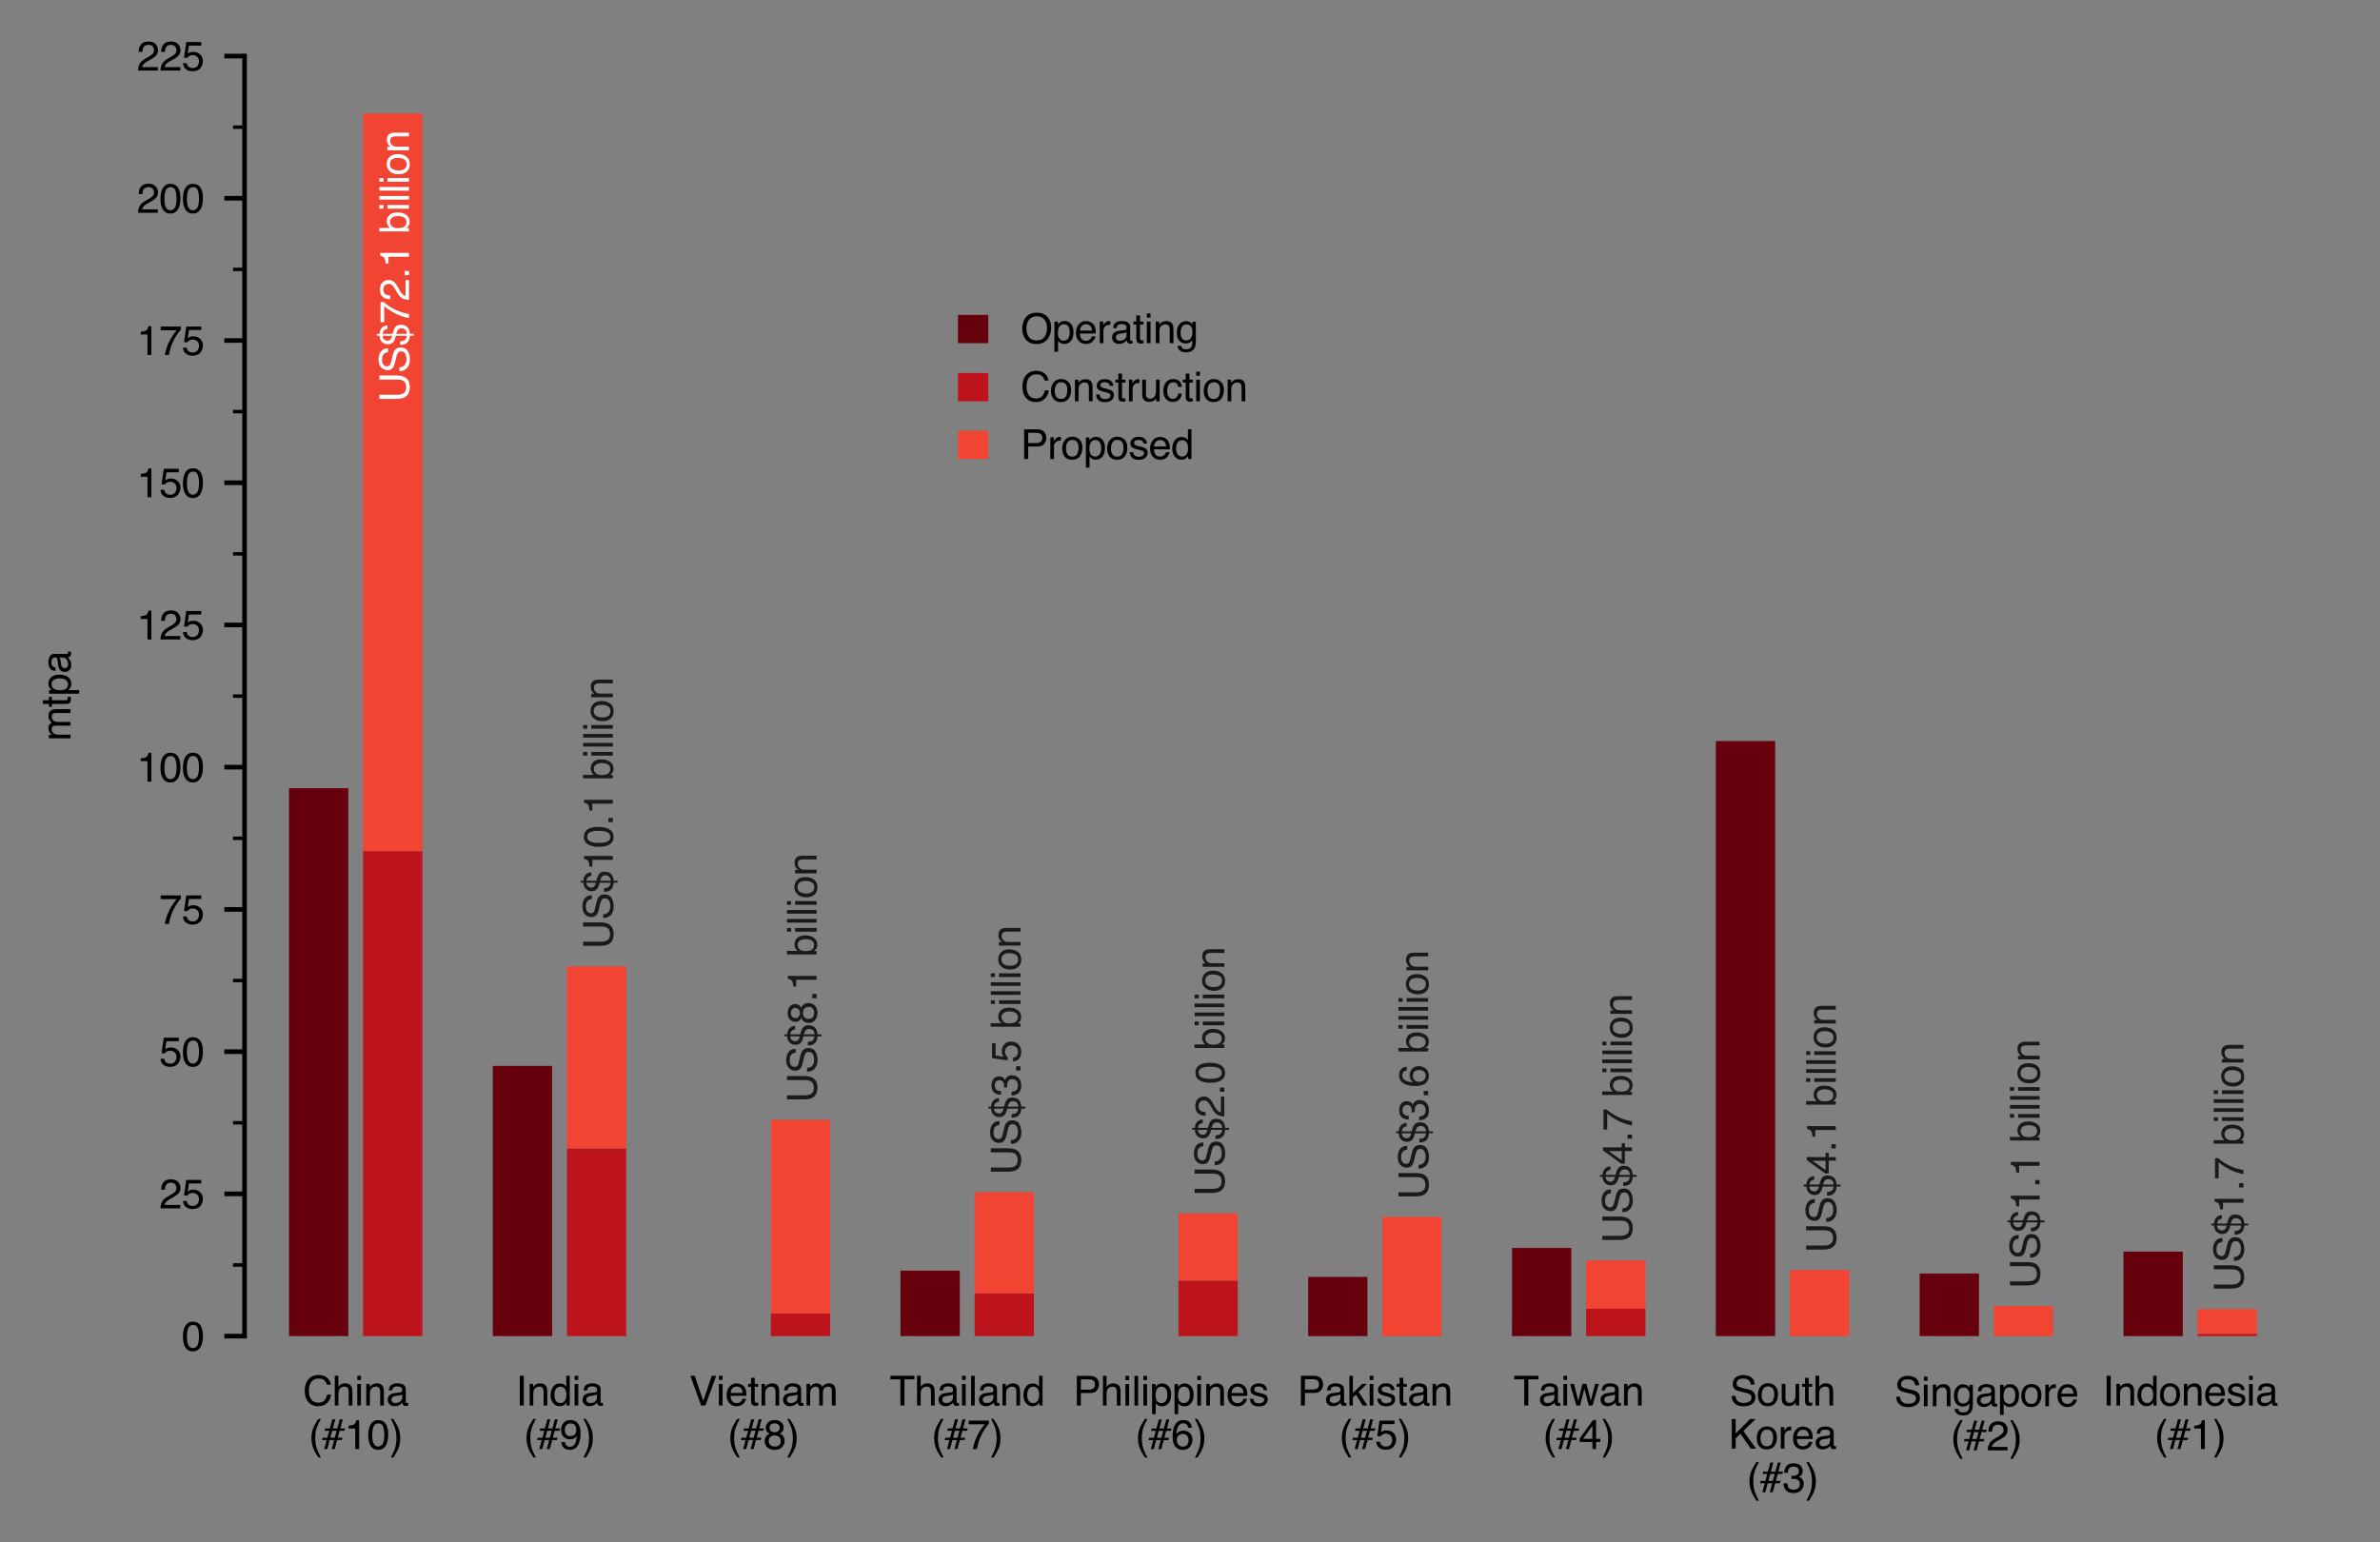 <?xml version="1.0" encoding="utf-8" standalone="no"?>
<!DOCTYPE svg PUBLIC "-//W3C//DTD SVG 1.1//EN"
  "http://www.w3.org/Graphics/SVG/1.1/DTD/svg11.dtd">
<svg xmlns:xlink="http://www.w3.org/1999/xlink" width="412.258pt" height="267.182pt" viewBox="0 0 412.258 267.182" xmlns="http://www.w3.org/2000/svg" version="1.1">
 <rect x="0" y="0" width="412.258" height="267.182" fill="#808080" stroke="none"/>
 <defs>
  <style type="text/css">*{stroke-linejoin: round; stroke-linecap: butt}</style>
 </defs>
 <g id="figure_1">
  <g id="patch_1">
   <path d="M 0 267.182 
L 412.258 267.182 
L 412.258 0 
L 0 0 
L 0 267.182 
z
" style="fill: none"/>
  </g>
  <g id="axes_1">
   <g id="patch_2">
    <path d="M 42.358 231.471 
L 405.058 231.471 
L 405.058 9.711 
L 42.358 9.711 
L 42.358 231.471 
z
" style="fill: none"/>
   </g>
   <g id="patch_3">
    <path d="M 50.062 231.471 
L 60.333 231.471 
L 60.333 136.548 
L 50.062 136.548 
z
" clip-path="url(#pb29d9000c0)" style="fill: #67000d"/>
   </g>
   <g id="patch_4">
    <path d="M 85.369 231.471 
L 95.64 231.471 
L 95.64 184.655 
L 85.369 184.655 
z
" clip-path="url(#pb29d9000c0)" style="fill: #67000d"/>
   </g>
   <g id="patch_5">
    <path d="M 120.676 231.471 
L 130.947 231.471 
L 130.947 231.471 
L 120.676 231.471 
z
" clip-path="url(#pb29d9000c0)" style="fill: #67000d"/>
   </g>
   <g id="patch_6">
    <path d="M 155.983 231.471 
L 166.254 231.471 
L 166.254 220.136 
L 155.983 220.136 
z
" clip-path="url(#pb29d9000c0)" style="fill: #67000d"/>
   </g>
   <g id="patch_7">
    <path d="M 191.29 231.471 
L 201.561 231.471 
L 201.561 231.471 
L 191.29 231.471 
z
" clip-path="url(#pb29d9000c0)" style="fill: #67000d"/>
   </g>
   <g id="patch_8">
    <path d="M 226.597 231.471 
L 236.868 231.471 
L 236.868 221.22 
L 226.597 221.22 
z
" clip-path="url(#pb29d9000c0)" style="fill: #67000d"/>
   </g>
   <g id="patch_9">
    <path d="M 261.904 231.471 
L 272.175 231.471 
L 272.175 216.194 
L 261.904 216.194 
z
" clip-path="url(#pb29d9000c0)" style="fill: #67000d"/>
   </g>
   <g id="patch_10">
    <path d="M 297.211 231.471 
L 307.483 231.471 
L 307.483 128.377 
L 297.211 128.377 
z
" clip-path="url(#pb29d9000c0)" style="fill: #67000d"/>
   </g>
   <g id="patch_11">
    <path d="M 332.518 231.471 
L 342.79 231.471 
L 342.79 220.629 
L 332.518 220.629 
z
" clip-path="url(#pb29d9000c0)" style="fill: #67000d"/>
   </g>
   <g id="patch_12">
    <path d="M 367.826 231.471 
L 378.097 231.471 
L 378.097 216.835 
L 367.826 216.835 
z
" clip-path="url(#pb29d9000c0)" style="fill: #67000d"/>
   </g>
   <g id="patch_13">
    <path d="M 62.901 231.471 
L 73.172 231.471 
L 73.172 147.448 
L 62.901 147.448 
z
" clip-path="url(#pb29d9000c0)" style="fill: #bc141a"/>
   </g>
   <g id="patch_14">
    <path d="M 98.208 231.471 
L 108.479 231.471 
L 108.479 198.946 
L 98.208 198.946 
z
" clip-path="url(#pb29d9000c0)" style="fill: #bc141a"/>
   </g>
   <g id="patch_15">
    <path d="M 133.515 231.471 
L 143.786 231.471 
L 143.786 227.528 
L 133.515 227.528 
z
" clip-path="url(#pb29d9000c0)" style="fill: #bc141a"/>
   </g>
   <g id="patch_16">
    <path d="M 168.822 231.471 
L 179.093 231.471 
L 179.093 224.079 
L 168.822 224.079 
z
" clip-path="url(#pb29d9000c0)" style="fill: #bc141a"/>
   </g>
   <g id="patch_17">
    <path d="M 204.129 231.471 
L 214.4 231.471 
L 214.4 221.851 
L 204.129 221.851 
z
" clip-path="url(#pb29d9000c0)" style="fill: #bc141a"/>
   </g>
   <g id="patch_18">
    <path d="M 239.436 231.471 
L 249.707 231.471 
L 249.707 231.471 
L 239.436 231.471 
z
" clip-path="url(#pb29d9000c0)" style="fill: #bc141a"/>
   </g>
   <g id="patch_19">
    <path d="M 274.743 231.471 
L 285.014 231.471 
L 285.014 226.74 
L 274.743 226.74 
z
" clip-path="url(#pb29d9000c0)" style="fill: #bc141a"/>
   </g>
   <g id="patch_20">
    <path d="M 310.05 231.471 
L 320.321 231.471 
L 320.321 231.471 
L 310.05 231.471 
z
" clip-path="url(#pb29d9000c0)" style="fill: #bc141a"/>
   </g>
   <g id="patch_21">
    <path d="M 345.357 231.471 
L 355.629 231.471 
L 355.629 231.471 
L 345.357 231.471 
z
" clip-path="url(#pb29d9000c0)" style="fill: #bc141a"/>
   </g>
   <g id="patch_22">
    <path d="M 380.664 231.471 
L 390.936 231.471 
L 390.936 231.076 
L 380.664 231.076 
z
" clip-path="url(#pb29d9000c0)" style="fill: #bc141a"/>
   </g>
   <g id="patch_23">
    <path d="M 62.901 147.448 
L 73.172 147.448 
L 73.172 19.655 
L 62.901 19.655 
z
" clip-path="url(#pb29d9000c0)" style="fill: #f14432"/>
   </g>
   <g id="patch_24">
    <path d="M 98.208 198.946 
L 108.479 198.946 
L 108.479 167.407 
L 98.208 167.407 
z
" clip-path="url(#pb29d9000c0)" style="fill: #f14432"/>
   </g>
   <g id="patch_25">
    <path d="M 133.515 227.528 
L 143.786 227.528 
L 143.786 194.018 
L 133.515 194.018 
z
" clip-path="url(#pb29d9000c0)" style="fill: #f14432"/>
   </g>
   <g id="patch_26">
    <path d="M 168.822 224.079 
L 179.093 224.079 
L 179.093 206.535 
L 168.822 206.535 
z
" clip-path="url(#pb29d9000c0)" style="fill: #f14432"/>
   </g>
   <g id="patch_27">
    <path d="M 204.129 221.851 
L 214.4 221.851 
L 214.4 210.221 
L 204.129 210.221 
z
" clip-path="url(#pb29d9000c0)" style="fill: #f14432"/>
   </g>
   <g id="patch_28">
    <path d="M 239.436 231.471 
L 249.707 231.471 
L 249.707 210.822 
L 239.436 210.822 
z
" clip-path="url(#pb29d9000c0)" style="fill: #f14432"/>
   </g>
   <g id="patch_29">
    <path d="M 274.743 226.74 
L 285.014 226.74 
L 285.014 218.362 
L 274.743 218.362 
z
" clip-path="url(#pb29d9000c0)" style="fill: #f14432"/>
   </g>
   <g id="patch_30">
    <path d="M 310.05 231.471 
L 320.321 231.471 
L 320.321 220.038 
L 310.05 220.038 
z
" clip-path="url(#pb29d9000c0)" style="fill: #f14432"/>
   </g>
   <g id="patch_31">
    <path d="M 345.357 231.471 
L 355.629 231.471 
L 355.629 226.247 
L 345.357 226.247 
z
" clip-path="url(#pb29d9000c0)" style="fill: #f14432"/>
   </g>
   <g id="patch_32">
    <path d="M 380.664 231.076 
L 390.936 231.076 
L 390.936 226.799 
L 380.664 226.799 
z
" clip-path="url(#pb29d9000c0)" style="fill: #f14432"/>
   </g>
   <g id="matplotlib.axis_1">
    <g id="xtick_1">
     <g id="text_1">
      <!-- China -->
      <g transform="translate(52.473 243.492) scale(0.07 -0.07)">
       <defs>
        <path id="Helvetica-43" d="M 2422 4716 
Q 3294 4716 3775 4256 
Q 4256 3797 4309 3213 
L 3703 3213 
Q 3600 3656 3292 3915 
Q 2984 4175 2428 4175 
Q 1750 4175 1333 3698 
Q 916 3222 916 2238 
Q 916 1431 1292 929 
Q 1669 428 2416 428 
Q 3103 428 3463 956 
Q 3653 1234 3747 1688 
L 4353 1688 
Q 4272 963 3816 472 
Q 3269 -119 2341 -119 
Q 1541 -119 997 366 
Q 281 1006 281 2344 
Q 281 3359 819 4009 
Q 1400 4716 2422 4716 
z
M 2297 4716 
L 2297 4716 
z
" transform="scale(0.016)"/>
        <path id="Helvetica-68" d="M 413 4606 
L 975 4606 
L 975 2894 
Q 1175 3147 1334 3250 
Q 1606 3428 2013 3428 
Q 2741 3428 3000 2919 
Q 3141 2641 3141 2147 
L 3141 0 
L 2563 0 
L 2563 2109 
Q 2563 2478 2469 2650 
Q 2316 2925 1894 2925 
Q 1544 2925 1259 2684 
Q 975 2444 975 1775 
L 975 0 
L 413 0 
L 413 4606 
z
" transform="scale(0.016)"/>
        <path id="Helvetica-69" d="M 413 3331 
L 984 3331 
L 984 0 
L 413 0 
L 413 3331 
z
M 413 4591 
L 984 4591 
L 984 3953 
L 413 3953 
L 413 4591 
z
" transform="scale(0.016)"/>
        <path id="Helvetica-6e" d="M 413 3347 
L 947 3347 
L 947 2872 
Q 1184 3166 1450 3294 
Q 1716 3422 2041 3422 
Q 2753 3422 3003 2925 
Q 3141 2653 3141 2147 
L 3141 0 
L 2569 0 
L 2569 2109 
Q 2569 2416 2478 2603 
Q 2328 2916 1934 2916 
Q 1734 2916 1606 2875 
Q 1375 2806 1200 2600 
Q 1059 2434 1017 2257 
Q 975 2081 975 1753 
L 975 0 
L 413 0 
L 413 3347 
z
M 1734 3428 
L 1734 3428 
z
" transform="scale(0.016)"/>
        <path id="Helvetica-61" d="M 844 891 
Q 844 647 1022 506 
Q 1200 366 1444 366 
Q 1741 366 2019 503 
Q 2488 731 2488 1250 
L 2488 1703 
Q 2384 1638 2221 1594 
Q 2059 1550 1903 1531 
L 1563 1488 
Q 1256 1447 1103 1359 
Q 844 1213 844 891 
z
M 2206 2028 
Q 2400 2053 2466 2191 
Q 2503 2266 2503 2406 
Q 2503 2694 2298 2823 
Q 2094 2953 1713 2953 
Q 1272 2953 1088 2716 
Q 984 2584 953 2325 
L 428 2325 
Q 444 2944 830 3186 
Q 1216 3428 1725 3428 
Q 2316 3428 2684 3203 
Q 3050 2978 3050 2503 
L 3050 575 
Q 3050 488 3086 434 
Q 3122 381 3238 381 
Q 3275 381 3322 386 
Q 3369 391 3422 400 
L 3422 -16 
Q 3291 -53 3222 -62 
Q 3153 -72 3034 -72 
Q 2744 -72 2613 134 
Q 2544 244 2516 444 
Q 2344 219 2022 53 
Q 1700 -113 1313 -113 
Q 847 -113 551 170 
Q 256 453 256 878 
Q 256 1344 547 1600 
Q 838 1856 1309 1916 
L 2206 2028 
z
M 1741 3428 
L 1741 3428 
z
" transform="scale(0.016)"/>
       </defs>
       <use xlink:href="#Helvetica-43"/>
       <use xlink:href="#Helvetica-68" x="72.217"/>
       <use xlink:href="#Helvetica-69" x="127.832"/>
       <use xlink:href="#Helvetica-6e" x="150.049"/>
       <use xlink:href="#Helvetica-61" x="205.664"/>
      </g>
      <!-- (#10) -->
      <g transform="translate(53.447 251.039) scale(0.07 -0.07)">
       <defs>
        <path id="Helvetica-28" d="M 1894 4666 
Q 1403 3713 1256 3263 
Q 1034 2578 1034 1681 
Q 1034 775 1288 25 
Q 1444 -438 1903 -1306 
L 1525 -1306 
Q 1069 -594 959 -397 
Q 850 -200 722 138 
Q 547 600 478 1125 
Q 444 1397 444 1644 
Q 444 2569 734 3291 
Q 919 3750 1503 4666 
L 1894 4666 
z
" transform="scale(0.016)"/>
        <path id="Helvetica-23" d="M 94 1753 
L 822 1753 
L 1116 2828 
L 391 2828 
L 488 3191 
L 1213 3191 
L 1584 4591 
L 2050 4591 
L 1672 3191 
L 2363 3191 
L 2747 4591 
L 3206 4591 
L 2828 3191 
L 3553 3191 
L 3456 2828 
L 2731 2828 
L 2434 1753 
L 3163 1753 
L 3066 1391 
L 2347 1391 
L 1963 0 
L 1503 0 
L 1881 1391 
L 1184 1391 
L 813 0 
L 347 0 
L 725 1391 
L 0 1391 
L 94 1753 
z
M 1969 1753 
L 2266 2828 
L 1575 2828 
L 1288 1753 
L 1969 1753 
z
" transform="scale(0.016)"/>
        <path id="Helvetica-31" d="M 613 3169 
L 613 3600 
Q 1222 3659 1462 3798 
Q 1703 3938 1822 4456 
L 2266 4456 
L 2266 0 
L 1666 0 
L 1666 3169 
L 613 3169 
z
" transform="scale(0.016)"/>
        <path id="Helvetica-30" d="M 1731 4475 
Q 2600 4475 2988 3759 
Q 3288 3206 3288 2244 
Q 3288 1331 3016 734 
Q 2622 -122 1728 -122 
Q 922 -122 528 578 
Q 200 1163 200 2147 
Q 200 2909 397 3456 
Q 766 4475 1731 4475 
z
M 1725 391 
Q 2163 391 2422 778 
Q 2681 1166 2681 2222 
Q 2681 2984 2493 3476 
Q 2306 3969 1766 3969 
Q 1269 3969 1039 3501 
Q 809 3034 809 2125 
Q 809 1441 956 1025 
Q 1181 391 1725 391 
z
" transform="scale(0.016)"/>
        <path id="Helvetica-29" d="M 222 -1306 
Q 719 -338 863 106 
Q 1081 778 1081 1681 
Q 1081 2584 828 3334 
Q 672 3797 213 4666 
L 591 4666 
Q 1072 3897 1173 3717 
Q 1275 3538 1394 3222 
Q 1544 2831 1608 2450 
Q 1672 2069 1672 1716 
Q 1672 791 1378 66 
Q 1194 -400 613 -1306 
L 222 -1306 
z
" transform="scale(0.016)"/>
       </defs>
       <use xlink:href="#Helvetica-28"/>
       <use xlink:href="#Helvetica-23" x="33.301"/>
       <use xlink:href="#Helvetica-31" x="88.916"/>
       <use xlink:href="#Helvetica-30" x="144.531"/>
       <use xlink:href="#Helvetica-29" x="200.146"/>
      </g>
     </g>
    </g>
    <g id="xtick_2">
     <g id="text_2">
      <!-- India -->
      <g transform="translate(89.335 243.492) scale(0.07 -0.07)">
       <defs>
        <path id="Helvetica-49" d="M 628 4591 
L 1256 4591 
L 1256 0 
L 628 0 
L 628 4591 
z
" transform="scale(0.016)"/>
        <path id="Helvetica-64" d="M 769 1634 
Q 769 1097 997 734 
Q 1225 372 1728 372 
Q 2119 372 2370 708 
Q 2622 1044 2622 1672 
Q 2622 2306 2362 2611 
Q 2103 2916 1722 2916 
Q 1297 2916 1033 2591 
Q 769 2266 769 1634 
z
M 1616 3406 
Q 2000 3406 2259 3244 
Q 2409 3150 2600 2916 
L 2600 4606 
L 3141 4606 
L 3141 0 
L 2634 0 
L 2634 466 
Q 2438 156 2169 18 
Q 1900 -119 1553 -119 
Q 994 -119 584 351 
Q 175 822 175 1603 
Q 175 2334 548 2870 
Q 922 3406 1616 3406 
z
" transform="scale(0.016)"/>
       </defs>
       <use xlink:href="#Helvetica-49"/>
       <use xlink:href="#Helvetica-6e" x="27.783"/>
       <use xlink:href="#Helvetica-64" x="83.398"/>
       <use xlink:href="#Helvetica-69" x="139.014"/>
       <use xlink:href="#Helvetica-61" x="161.23"/>
      </g>
      <!-- (#9) -->
      <g transform="translate(90.7 251.039) scale(0.07 -0.07)">
       <defs>
        <path id="Helvetica-39" d="M 850 1081 
Q 875 616 1209 438 
Q 1381 344 1597 344 
Q 2000 344 2284 680 
Q 2569 1016 2688 2044 
Q 2500 1747 2223 1626 
Q 1947 1506 1628 1506 
Q 981 1506 604 1909 
Q 228 2313 228 2947 
Q 228 3556 600 4018 
Q 972 4481 1697 4481 
Q 2675 4481 3047 3600 
Q 3253 3116 3253 2388 
Q 3253 1566 3006 931 
Q 2597 -125 1619 -125 
Q 963 -125 622 219 
Q 281 563 281 1081 
L 850 1081 
z
M 1703 2000 
Q 2038 2000 2314 2220 
Q 2591 2441 2591 2991 
Q 2591 3484 2342 3726 
Q 2094 3969 1709 3969 
Q 1297 3969 1055 3692 
Q 813 3416 813 2953 
Q 813 2516 1025 2258 
Q 1238 2000 1703 2000 
z
" transform="scale(0.016)"/>
       </defs>
       <use xlink:href="#Helvetica-28"/>
       <use xlink:href="#Helvetica-23" x="33.301"/>
       <use xlink:href="#Helvetica-39" x="88.916"/>
       <use xlink:href="#Helvetica-29" x="144.531"/>
      </g>
     </g>
    </g>
    <g id="xtick_3">
     <g id="text_3">
      <!-- Vietnam -->
      <g transform="translate(119.392 243.492) scale(0.07 -0.07)">
       <defs>
        <path id="Helvetica-56" d="M 850 4591 
L 2169 681 
L 3472 4591 
L 4169 4591 
L 2494 0 
L 1834 0 
L 163 4591 
L 850 4591 
z
" transform="scale(0.016)"/>
        <path id="Helvetica-65" d="M 1806 3422 
Q 2163 3422 2497 3255 
Q 2831 3088 3006 2822 
Q 3175 2569 3231 2231 
Q 3281 2000 3281 1494 
L 828 1494 
Q 844 984 1069 676 
Q 1294 369 1766 369 
Q 2206 369 2469 659 
Q 2619 828 2681 1050 
L 3234 1050 
Q 3213 866 3089 639 
Q 2966 413 2813 269 
Q 2556 19 2178 -69 
Q 1975 -119 1719 -119 
Q 1094 -119 659 336 
Q 225 791 225 1609 
Q 225 2416 662 2919 
Q 1100 3422 1806 3422 
z
M 2703 1941 
Q 2669 2306 2544 2525 
Q 2313 2931 1772 2931 
Q 1384 2931 1121 2651 
Q 859 2372 844 1941 
L 2703 1941 
z
M 1753 3428 
L 1753 3428 
z
" transform="scale(0.016)"/>
        <path id="Helvetica-74" d="M 525 4281 
L 1094 4281 
L 1094 3347 
L 1628 3347 
L 1628 2888 
L 1094 2888 
L 1094 703 
Q 1094 528 1213 469 
Q 1278 434 1431 434 
Q 1472 434 1519 436 
Q 1566 438 1628 444 
L 1628 0 
Q 1531 -28 1426 -40 
Q 1322 -53 1200 -53 
Q 806 -53 665 148 
Q 525 350 525 672 
L 525 2888 
L 72 2888 
L 72 3347 
L 525 3347 
L 525 4281 
z
" transform="scale(0.016)"/>
        <path id="Helvetica-6d" d="M 413 3347 
L 969 3347 
L 969 2872 
Q 1169 3119 1331 3231 
Q 1609 3422 1963 3422 
Q 2363 3422 2606 3225 
Q 2744 3113 2856 2894 
Q 3044 3163 3297 3292 
Q 3550 3422 3866 3422 
Q 4541 3422 4784 2934 
Q 4916 2672 4916 2228 
L 4916 0 
L 4331 0 
L 4331 2325 
Q 4331 2659 4164 2784 
Q 3997 2909 3756 2909 
Q 3425 2909 3186 2687 
Q 2947 2466 2947 1947 
L 2947 0 
L 2375 0 
L 2375 2184 
Q 2375 2525 2294 2681 
Q 2166 2916 1816 2916 
Q 1497 2916 1236 2669 
Q 975 2422 975 1775 
L 975 0 
L 413 0 
L 413 3347 
z
" transform="scale(0.016)"/>
       </defs>
       <use xlink:href="#Helvetica-56"/>
       <use xlink:href="#Helvetica-69" x="66.699"/>
       <use xlink:href="#Helvetica-65" x="88.916"/>
       <use xlink:href="#Helvetica-74" x="144.531"/>
       <use xlink:href="#Helvetica-6e" x="172.314"/>
       <use xlink:href="#Helvetica-61" x="227.93"/>
       <use xlink:href="#Helvetica-6d" x="283.545"/>
      </g>
      <!-- (#8) -->
      <g transform="translate(126.008 251.039) scale(0.07 -0.07)">
       <defs>
        <path id="Helvetica-38" d="M 1741 2600 
Q 2113 2600 2322 2808 
Q 2531 3016 2531 3303 
Q 2531 3553 2331 3762 
Q 2131 3972 1722 3972 
Q 1316 3972 1134 3762 
Q 953 3553 953 3272 
Q 953 2956 1187 2778 
Q 1422 2600 1741 2600 
z
M 1775 384 
Q 2166 384 2423 595 
Q 2681 806 2681 1225 
Q 2681 1659 2415 1884 
Q 2150 2109 1734 2109 
Q 1331 2109 1076 1879 
Q 822 1650 822 1244 
Q 822 894 1055 639 
Q 1288 384 1775 384 
z
M 975 2384 
Q 741 2484 609 2619 
Q 363 2869 363 3269 
Q 363 3769 725 4128 
Q 1088 4488 1753 4488 
Q 2397 4488 2762 4148 
Q 3128 3809 3128 3356 
Q 3128 2938 2916 2678 
Q 2797 2531 2547 2391 
Q 2825 2263 2984 2097 
Q 3281 1784 3281 1284 
Q 3281 694 2884 283 
Q 2488 -128 1763 -128 
Q 1109 -128 657 226 
Q 206 581 206 1256 
Q 206 1653 400 1942 
Q 594 2231 975 2384 
z
" transform="scale(0.016)"/>
       </defs>
       <use xlink:href="#Helvetica-28"/>
       <use xlink:href="#Helvetica-23" x="33.301"/>
       <use xlink:href="#Helvetica-38" x="88.916"/>
       <use xlink:href="#Helvetica-29" x="144.531"/>
      </g>
     </g>
    </g>
    <g id="xtick_4">
     <g id="text_4">
      <!-- Thailand -->
      <g transform="translate(154.113 243.492) scale(0.07 -0.07)">
       <defs>
        <path id="Helvetica-54" d="M 3828 4591 
L 3828 4044 
L 2281 4044 
L 2281 0 
L 1650 0 
L 1650 4044 
L 103 4044 
L 103 4591 
L 3828 4591 
z
" transform="scale(0.016)"/>
        <path id="Helvetica-6c" d="M 428 4591 
L 991 4591 
L 991 0 
L 428 0 
L 428 4591 
z
" transform="scale(0.016)"/>
       </defs>
       <use xlink:href="#Helvetica-54"/>
       <use xlink:href="#Helvetica-68" x="61.084"/>
       <use xlink:href="#Helvetica-61" x="116.699"/>
       <use xlink:href="#Helvetica-69" x="172.314"/>
       <use xlink:href="#Helvetica-6c" x="194.531"/>
       <use xlink:href="#Helvetica-61" x="216.748"/>
       <use xlink:href="#Helvetica-6e" x="272.363"/>
       <use xlink:href="#Helvetica-64" x="327.979"/>
      </g>
      <!-- (#7) -->
      <g transform="translate(161.315 251.039) scale(0.07 -0.07)">
       <defs>
        <path id="Helvetica-37" d="M 3347 4400 
L 3347 3909 
Q 3131 3700 2773 3181 
Q 2416 2663 2141 2063 
Q 1869 1478 1728 997 
Q 1638 688 1494 0 
L 872 0 
Q 1084 1281 1809 2550 
Q 2238 3294 2709 3834 
L 234 3834 
L 234 4400 
L 3347 4400 
z
" transform="scale(0.016)"/>
       </defs>
       <use xlink:href="#Helvetica-28"/>
       <use xlink:href="#Helvetica-23" x="33.301"/>
       <use xlink:href="#Helvetica-37" x="88.916"/>
       <use xlink:href="#Helvetica-29" x="144.531"/>
      </g>
     </g>
    </g>
    <g id="xtick_5">
     <g id="text_5">
      <!-- Philippines -->
      <g transform="translate(185.918 243.509) scale(0.07 -0.07)">
       <defs>
        <path id="Helvetica-50" d="M 547 4591 
L 2613 4591 
Q 3225 4591 3600 4245 
Q 3975 3900 3975 3275 
Q 3975 2738 3640 2339 
Q 3306 1941 2613 1941 
L 1169 1941 
L 1169 0 
L 547 0 
L 547 4591 
z
M 3347 3272 
Q 3347 3778 2972 3959 
Q 2766 4056 2406 4056 
L 1169 4056 
L 1169 2466 
L 2406 2466 
Q 2825 2466 3086 2644 
Q 3347 2822 3347 3272 
z
" transform="scale(0.016)"/>
        <path id="Helvetica-70" d="M 1825 378 
Q 2219 378 2480 708 
Q 2741 1038 2741 1694 
Q 2741 2094 2625 2381 
Q 2406 2934 1825 2934 
Q 1241 2934 1025 2350 
Q 909 2038 909 1556 
Q 909 1169 1025 897 
Q 1244 378 1825 378 
z
M 369 3331 
L 916 3331 
L 916 2888 
Q 1084 3116 1284 3241 
Q 1569 3428 1953 3428 
Q 2522 3428 2919 2992 
Q 3316 2556 3316 1747 
Q 3316 653 2744 184 
Q 2381 -113 1900 -113 
Q 1522 -113 1266 53 
Q 1116 147 931 375 
L 931 -1334 
L 369 -1334 
L 369 3331 
z
" transform="scale(0.016)"/>
        <path id="Helvetica-73" d="M 747 1050 
Q 772 769 888 619 
Q 1100 347 1625 347 
Q 1938 347 2175 483 
Q 2413 619 2413 903 
Q 2413 1119 2222 1231 
Q 2100 1300 1741 1391 
L 1294 1503 
Q 866 1609 663 1741 
Q 300 1969 300 2372 
Q 300 2847 642 3140 
Q 984 3434 1563 3434 
Q 2319 3434 2653 2991 
Q 2863 2709 2856 2384 
L 2325 2384 
Q 2309 2575 2191 2731 
Q 1997 2953 1519 2953 
Q 1200 2953 1036 2831 
Q 872 2709 872 2509 
Q 872 2291 1088 2159 
Q 1213 2081 1456 2022 
L 1828 1931 
Q 2434 1784 2641 1647 
Q 2969 1431 2969 969 
Q 2969 522 2630 197 
Q 2291 -128 1597 -128 
Q 850 -128 539 211 
Q 228 550 206 1050 
L 747 1050 
z
M 1578 3428 
L 1578 3428 
z
" transform="scale(0.016)"/>
       </defs>
       <use xlink:href="#Helvetica-50"/>
       <use xlink:href="#Helvetica-68" x="66.699"/>
       <use xlink:href="#Helvetica-69" x="122.314"/>
       <use xlink:href="#Helvetica-6c" x="144.531"/>
       <use xlink:href="#Helvetica-69" x="166.748"/>
       <use xlink:href="#Helvetica-70" x="188.965"/>
       <use xlink:href="#Helvetica-70" x="244.58"/>
       <use xlink:href="#Helvetica-69" x="300.195"/>
       <use xlink:href="#Helvetica-6e" x="322.412"/>
       <use xlink:href="#Helvetica-65" x="378.027"/>
       <use xlink:href="#Helvetica-73" x="433.643"/>
      </g>
      <!-- (#6) -->
      <g transform="translate(196.622 251.055) scale(0.07 -0.07)">
       <defs>
        <path id="Helvetica-36" d="M 1872 4494 
Q 2622 4494 2917 4105 
Q 3213 3716 3213 3303 
L 2656 3303 
Q 2606 3569 2497 3719 
Q 2294 4000 1881 4000 
Q 1409 4000 1131 3564 
Q 853 3128 822 2316 
Q 1016 2600 1309 2741 
Q 1578 2866 1909 2866 
Q 2472 2866 2890 2506 
Q 3309 2147 3309 1434 
Q 3309 825 2912 354 
Q 2516 -116 1781 -116 
Q 1153 -116 697 361 
Q 241 838 241 1966 
Q 241 2800 444 3381 
Q 834 4494 1872 4494 
z
M 1831 384 
Q 2275 384 2495 682 
Q 2716 981 2716 1388 
Q 2716 1731 2519 2042 
Q 2322 2353 1803 2353 
Q 1441 2353 1167 2112 
Q 894 1872 894 1388 
Q 894 963 1142 673 
Q 1391 384 1831 384 
z
" transform="scale(0.016)"/>
       </defs>
       <use xlink:href="#Helvetica-28"/>
       <use xlink:href="#Helvetica-23" x="33.301"/>
       <use xlink:href="#Helvetica-36" x="88.916"/>
       <use xlink:href="#Helvetica-29" x="144.531"/>
      </g>
     </g>
    </g>
    <g id="xtick_6">
     <g id="text_6">
      <!-- Pakistan -->
      <g transform="translate(224.729 243.492) scale(0.07 -0.07)">
       <defs>
        <path id="Helvetica-6b" d="M 400 4591 
L 941 4591 
L 941 1925 
L 2384 3347 
L 3103 3347 
L 1822 2094 
L 3175 0 
L 2456 0 
L 1413 1688 
L 941 1256 
L 941 0 
L 400 0 
L 400 4591 
z
" transform="scale(0.016)"/>
       </defs>
       <use xlink:href="#Helvetica-50"/>
       <use xlink:href="#Helvetica-61" x="66.699"/>
       <use xlink:href="#Helvetica-6b" x="122.314"/>
       <use xlink:href="#Helvetica-69" x="172.314"/>
       <use xlink:href="#Helvetica-73" x="194.531"/>
       <use xlink:href="#Helvetica-74" x="244.531"/>
       <use xlink:href="#Helvetica-61" x="272.314"/>
       <use xlink:href="#Helvetica-6e" x="327.93"/>
      </g>
      <!-- (#5) -->
      <g transform="translate(231.929 251.039) scale(0.07 -0.07)">
       <defs>
        <path id="Helvetica-35" d="M 791 1141 
Q 847 659 1238 475 
Q 1438 381 1700 381 
Q 2200 381 2440 700 
Q 2681 1019 2681 1406 
Q 2681 1875 2395 2131 
Q 2109 2388 1709 2388 
Q 1419 2388 1211 2275 
Q 1003 2163 856 1963 
L 369 1991 
L 709 4400 
L 3034 4400 
L 3034 3856 
L 1131 3856 
L 941 2613 
Q 1097 2731 1238 2791 
Q 1488 2894 1816 2894 
Q 2431 2894 2859 2497 
Q 3288 2100 3288 1491 
Q 3288 856 2895 371 
Q 2503 -113 1644 -113 
Q 1097 -113 676 195 
Q 256 503 206 1141 
L 791 1141 
z
" transform="scale(0.016)"/>
       </defs>
       <use xlink:href="#Helvetica-28"/>
       <use xlink:href="#Helvetica-23" x="33.301"/>
       <use xlink:href="#Helvetica-35" x="88.916"/>
       <use xlink:href="#Helvetica-29" x="144.531"/>
      </g>
     </g>
    </g>
    <g id="xtick_7">
     <g id="text_7">
      <!-- Taiwan -->
      <g transform="translate(262.177 243.492) scale(0.07 -0.07)">
       <defs>
        <path id="Helvetica-77" d="M 672 3347 
L 1316 709 
L 1969 3347 
L 2600 3347 
L 3256 725 
L 3941 3347 
L 4503 3347 
L 3531 0 
L 2947 0 
L 2266 2591 
L 1606 0 
L 1022 0 
L 56 3347 
L 672 3347 
z
" transform="scale(0.016)"/>
       </defs>
       <use xlink:href="#Helvetica-54"/>
       <use xlink:href="#Helvetica-61" x="61.084"/>
       <use xlink:href="#Helvetica-69" x="116.699"/>
       <use xlink:href="#Helvetica-77" x="138.916"/>
       <use xlink:href="#Helvetica-61" x="211.133"/>
       <use xlink:href="#Helvetica-6e" x="266.748"/>
      </g>
      <!-- (#4) -->
      <g transform="translate(267.236 251.039) scale(0.07 -0.07)">
       <defs>
        <path id="Helvetica-34" d="M 2116 1584 
L 2116 3613 
L 681 1584 
L 2116 1584 
z
M 2125 0 
L 2125 1094 
L 163 1094 
L 163 1644 
L 2213 4488 
L 2688 4488 
L 2688 1584 
L 3347 1584 
L 3347 1094 
L 2688 1094 
L 2688 0 
L 2125 0 
z
" transform="scale(0.016)"/>
       </defs>
       <use xlink:href="#Helvetica-28"/>
       <use xlink:href="#Helvetica-23" x="33.301"/>
       <use xlink:href="#Helvetica-34" x="88.916"/>
       <use xlink:href="#Helvetica-29" x="144.531"/>
      </g>
     </g>
    </g>
    <g id="xtick_8">
     <g id="text_8">
      <!-- South -->
      <g transform="translate(299.62 243.492) scale(0.07 -0.07)">
       <defs>
        <path id="Helvetica-53" d="M 894 1481 
Q 916 1091 1078 847 
Q 1388 391 2169 391 
Q 2519 391 2806 491 
Q 3363 684 3363 1184 
Q 3363 1559 3128 1719 
Q 2891 1875 2384 1991 
L 1763 2131 
Q 1153 2269 900 2434 
Q 463 2722 463 3294 
Q 463 3913 891 4309 
Q 1319 4706 2103 4706 
Q 2825 4706 3329 4357 
Q 3834 4009 3834 3244 
L 3250 3244 
Q 3203 3613 3050 3809 
Q 2766 4169 2084 4169 
Q 1534 4169 1293 3937 
Q 1053 3706 1053 3400 
Q 1053 3063 1334 2906 
Q 1519 2806 2169 2656 
L 2813 2509 
Q 3278 2403 3531 2219 
Q 3969 1897 3969 1284 
Q 3969 522 3414 194 
Q 2859 -134 2125 -134 
Q 1269 -134 784 303 
Q 300 738 309 1481 
L 894 1481 
z
M 2150 4716 
L 2150 4716 
z
" transform="scale(0.016)"/>
        <path id="Helvetica-6f" d="M 1741 363 
Q 2300 363 2508 786 
Q 2716 1209 2716 1728 
Q 2716 2197 2566 2491 
Q 2328 2953 1747 2953 
Q 1231 2953 997 2559 
Q 763 2166 763 1609 
Q 763 1075 997 719 
Q 1231 363 1741 363 
z
M 1763 3444 
Q 2409 3444 2856 3012 
Q 3303 2581 3303 1744 
Q 3303 934 2909 406 
Q 2516 -122 1688 -122 
Q 997 -122 590 345 
Q 184 813 184 1600 
Q 184 2444 612 2944 
Q 1041 3444 1763 3444 
z
M 1744 3428 
L 1744 3428 
z
" transform="scale(0.016)"/>
        <path id="Helvetica-75" d="M 975 3347 
L 975 1125 
Q 975 869 1056 706 
Q 1206 406 1616 406 
Q 2203 406 2416 931 
Q 2531 1213 2531 1703 
L 2531 3347 
L 3094 3347 
L 3094 0 
L 2563 0 
L 2569 494 
Q 2459 303 2297 172 
Q 1975 -91 1516 -91 
Q 800 -91 541 388 
Q 400 644 400 1072 
L 400 3347 
L 975 3347 
z
M 1747 3428 
L 1747 3428 
z
" transform="scale(0.016)"/>
       </defs>
       <use xlink:href="#Helvetica-53"/>
       <use xlink:href="#Helvetica-6f" x="66.699"/>
       <use xlink:href="#Helvetica-75" x="122.314"/>
       <use xlink:href="#Helvetica-74" x="177.93"/>
       <use xlink:href="#Helvetica-68" x="205.713"/>
      </g>
      <!-- Korea -->
      <g transform="translate(299.427 250.977) scale(0.07 -0.07)">
       <defs>
        <path id="Helvetica-4b" d="M 488 4591 
L 1094 4591 
L 1094 2353 
L 3331 4591 
L 4191 4591 
L 2281 2741 
L 4244 0 
L 3434 0 
L 1828 2303 
L 1094 1600 
L 1094 0 
L 488 0 
L 488 4591 
z
" transform="scale(0.016)"/>
        <path id="Helvetica-72" d="M 428 3347 
L 963 3347 
L 963 2769 
Q 1028 2938 1284 3180 
Q 1541 3422 1875 3422 
Q 1891 3422 1928 3419 
Q 1966 3416 2056 3406 
L 2056 2813 
Q 2006 2822 1964 2825 
Q 1922 2828 1872 2828 
Q 1447 2828 1219 2554 
Q 991 2281 991 1925 
L 991 0 
L 428 0 
L 428 3347 
z
" transform="scale(0.016)"/>
       </defs>
       <use xlink:href="#Helvetica-4b"/>
       <use xlink:href="#Helvetica-6f" x="66.699"/>
       <use xlink:href="#Helvetica-72" x="122.314"/>
       <use xlink:href="#Helvetica-65" x="155.615"/>
       <use xlink:href="#Helvetica-61" x="211.23"/>
      </g>
      <!-- (#3) -->
      <g transform="translate(302.543 258.523) scale(0.07 -0.07)">
       <defs>
        <path id="Helvetica-33" d="M 1663 -122 
Q 869 -122 511 314 
Q 153 750 153 1375 
L 741 1375 
Q 778 941 903 744 
Q 1122 391 1694 391 
Q 2138 391 2406 628 
Q 2675 866 2675 1241 
Q 2675 1703 2392 1887 
Q 2109 2072 1606 2072 
Q 1550 2072 1492 2070 
Q 1434 2069 1375 2066 
L 1375 2563 
Q 1463 2553 1522 2550 
Q 1581 2547 1650 2547 
Q 1966 2547 2169 2647 
Q 2525 2822 2525 3272 
Q 2525 3606 2287 3787 
Q 2050 3969 1734 3969 
Q 1172 3969 956 3594 
Q 838 3388 822 3006 
L 266 3006 
Q 266 3506 466 3856 
Q 809 4481 1675 4481 
Q 2359 4481 2734 4176 
Q 3109 3872 3109 3294 
Q 3109 2881 2888 2625 
Q 2750 2466 2531 2375 
Q 2884 2278 3082 2001 
Q 3281 1725 3281 1325 
Q 3281 684 2859 281 
Q 2438 -122 1663 -122 
z
" transform="scale(0.016)"/>
       </defs>
       <use xlink:href="#Helvetica-28"/>
       <use xlink:href="#Helvetica-23" x="33.301"/>
       <use xlink:href="#Helvetica-33" x="88.916"/>
       <use xlink:href="#Helvetica-29" x="144.531"/>
      </g>
     </g>
    </g>
    <g id="xtick_9">
     <g id="text_9">
      <!-- Singapore -->
      <g transform="translate(328.118 243.629) scale(0.07 -0.07)">
       <defs>
        <path id="Helvetica-67" d="M 1594 3406 
Q 1988 3406 2281 3213 
Q 2441 3103 2606 2894 
L 2606 3316 
L 3125 3316 
L 3125 272 
Q 3125 -366 2938 -734 
Q 2588 -1416 1616 -1416 
Q 1075 -1416 706 -1173 
Q 338 -931 294 -416 
L 866 -416 
Q 906 -641 1028 -763 
Q 1219 -950 1628 -950 
Q 2275 -950 2475 -494 
Q 2594 -225 2584 466 
Q 2416 209 2178 84 
Q 1941 -41 1550 -41 
Q 1006 -41 598 345 
Q 191 731 191 1622 
Q 191 2463 602 2934 
Q 1013 3406 1594 3406 
z
M 2606 1688 
Q 2606 2309 2350 2609 
Q 2094 2909 1697 2909 
Q 1103 2909 884 2353 
Q 769 2056 769 1575 
Q 769 1009 998 714 
Q 1228 419 1616 419 
Q 2222 419 2469 966 
Q 2606 1275 2606 1688 
z
M 1659 3428 
L 1659 3428 
z
" transform="scale(0.016)"/>
       </defs>
       <use xlink:href="#Helvetica-53"/>
       <use xlink:href="#Helvetica-69" x="66.699"/>
       <use xlink:href="#Helvetica-6e" x="88.916"/>
       <use xlink:href="#Helvetica-67" x="144.531"/>
       <use xlink:href="#Helvetica-61" x="200.146"/>
       <use xlink:href="#Helvetica-70" x="255.762"/>
       <use xlink:href="#Helvetica-6f" x="311.377"/>
       <use xlink:href="#Helvetica-72" x="366.992"/>
       <use xlink:href="#Helvetica-65" x="400.293"/>
      </g>
      <!-- (#2) -->
      <g transform="translate(337.85 251.265) scale(0.07 -0.07)">
       <defs>
        <path id="Helvetica-32" d="M 200 0 
Q 231 578 439 1006 
Q 647 1434 1250 1784 
L 1850 2131 
Q 2253 2366 2416 2531 
Q 2672 2791 2672 3125 
Q 2672 3516 2437 3745 
Q 2203 3975 1813 3975 
Q 1234 3975 1013 3538 
Q 894 3303 881 2888 
L 309 2888 
Q 319 3472 525 3841 
Q 891 4491 1816 4491 
Q 2584 4491 2939 4075 
Q 3294 3659 3294 3150 
Q 3294 2613 2916 2231 
Q 2697 2009 2131 1694 
L 1703 1456 
Q 1397 1288 1222 1134 
Q 909 863 828 531 
L 3272 531 
L 3272 0 
L 200 0 
z
" transform="scale(0.016)"/>
       </defs>
       <use xlink:href="#Helvetica-28"/>
       <use xlink:href="#Helvetica-23" x="33.301"/>
       <use xlink:href="#Helvetica-32" x="88.916"/>
       <use xlink:href="#Helvetica-29" x="144.531"/>
      </g>
     </g>
    </g>
    <g id="xtick_10">
     <g id="text_10">
      <!-- Indonesia -->
      <g transform="translate(364.203 243.492) scale(0.07 -0.07)">
       <use xlink:href="#Helvetica-49"/>
       <use xlink:href="#Helvetica-6e" x="27.783"/>
       <use xlink:href="#Helvetica-64" x="83.398"/>
       <use xlink:href="#Helvetica-6f" x="139.014"/>
       <use xlink:href="#Helvetica-6e" x="194.629"/>
       <use xlink:href="#Helvetica-65" x="250.244"/>
       <use xlink:href="#Helvetica-73" x="305.859"/>
       <use xlink:href="#Helvetica-69" x="355.859"/>
       <use xlink:href="#Helvetica-61" x="378.076"/>
      </g>
      <!-- (#1) -->
      <g transform="translate(373.157 251.039) scale(0.07 -0.07)">
       <use xlink:href="#Helvetica-28"/>
       <use xlink:href="#Helvetica-23" x="33.301"/>
       <use xlink:href="#Helvetica-31" x="88.916"/>
       <use xlink:href="#Helvetica-29" x="144.531"/>
      </g>
     </g>
    </g>
   </g>
   <g id="matplotlib.axis_2">
    <g id="ytick_1">
     <g id="line2d_1">
      <defs>
       <path id="m2c80aaff72" d="M 0 0 
L -3.5 0 
" style="stroke: #000000; stroke-width: 0.8"/>
      </defs>
      <g>
       <use xlink:href="#m2c80aaff72" x="42.358" y="231.471" style="stroke: #000000; stroke-width: 0.8"/>
      </g>
     </g>
     <g id="text_11">
      <!-- 0 -->
      <g transform="translate(31.466 233.981) scale(0.07 -0.07)">
       <use xlink:href="#Helvetica-30"/>
      </g>
     </g>
    </g>
    <g id="ytick_2">
     <g id="line2d_2">
      <g>
       <use xlink:href="#m2c80aaff72" x="42.358" y="206.831" style="stroke: #000000; stroke-width: 0.8"/>
      </g>
     </g>
     <g id="text_12">
      <!-- 25 -->
      <g transform="translate(27.573 209.341) scale(0.07 -0.07)">
       <use xlink:href="#Helvetica-32"/>
       <use xlink:href="#Helvetica-35" x="55.615"/>
      </g>
     </g>
    </g>
    <g id="ytick_3">
     <g id="line2d_3">
      <g>
       <use xlink:href="#m2c80aaff72" x="42.358" y="182.191" style="stroke: #000000; stroke-width: 0.8"/>
      </g>
     </g>
     <g id="text_13">
      <!-- 50 -->
      <g transform="translate(27.573 184.701) scale(0.07 -0.07)">
       <use xlink:href="#Helvetica-35"/>
       <use xlink:href="#Helvetica-30" x="55.615"/>
      </g>
     </g>
    </g>
    <g id="ytick_4">
     <g id="line2d_4">
      <g>
       <use xlink:href="#m2c80aaff72" x="42.358" y="157.551" style="stroke: #000000; stroke-width: 0.8"/>
      </g>
     </g>
     <g id="text_14">
      <!-- 75 -->
      <g transform="translate(27.573 160.061) scale(0.07 -0.07)">
       <use xlink:href="#Helvetica-37"/>
       <use xlink:href="#Helvetica-35" x="55.615"/>
      </g>
     </g>
    </g>
    <g id="ytick_5">
     <g id="line2d_5">
      <g>
       <use xlink:href="#m2c80aaff72" x="42.358" y="132.911" style="stroke: #000000; stroke-width: 0.8"/>
      </g>
     </g>
     <g id="text_15">
      <!-- 100 -->
      <g transform="translate(23.68 135.421) scale(0.07 -0.07)">
       <use xlink:href="#Helvetica-31"/>
       <use xlink:href="#Helvetica-30" x="55.615"/>
       <use xlink:href="#Helvetica-30" x="111.23"/>
      </g>
     </g>
    </g>
    <g id="ytick_6">
     <g id="line2d_6">
      <g>
       <use xlink:href="#m2c80aaff72" x="42.358" y="108.271" style="stroke: #000000; stroke-width: 0.8"/>
      </g>
     </g>
     <g id="text_16">
      <!-- 125 -->
      <g transform="translate(23.68 110.781) scale(0.07 -0.07)">
       <use xlink:href="#Helvetica-31"/>
       <use xlink:href="#Helvetica-32" x="55.615"/>
       <use xlink:href="#Helvetica-35" x="111.23"/>
      </g>
     </g>
    </g>
    <g id="ytick_7">
     <g id="line2d_7">
      <g>
       <use xlink:href="#m2c80aaff72" x="42.358" y="83.631" style="stroke: #000000; stroke-width: 0.8"/>
      </g>
     </g>
     <g id="text_17">
      <!-- 150 -->
      <g transform="translate(23.68 86.141) scale(0.07 -0.07)">
       <use xlink:href="#Helvetica-31"/>
       <use xlink:href="#Helvetica-35" x="55.615"/>
       <use xlink:href="#Helvetica-30" x="111.23"/>
      </g>
     </g>
    </g>
    <g id="ytick_8">
     <g id="line2d_8">
      <g>
       <use xlink:href="#m2c80aaff72" x="42.358" y="58.991" style="stroke: #000000; stroke-width: 0.8"/>
      </g>
     </g>
     <g id="text_18">
      <!-- 175 -->
      <g transform="translate(23.68 61.501) scale(0.07 -0.07)">
       <use xlink:href="#Helvetica-31"/>
       <use xlink:href="#Helvetica-37" x="55.615"/>
       <use xlink:href="#Helvetica-35" x="111.23"/>
      </g>
     </g>
    </g>
    <g id="ytick_9">
     <g id="line2d_9">
      <g>
       <use xlink:href="#m2c80aaff72" x="42.358" y="34.351" style="stroke: #000000; stroke-width: 0.8"/>
      </g>
     </g>
     <g id="text_19">
      <!-- 200 -->
      <g transform="translate(23.68 36.861) scale(0.07 -0.07)">
       <use xlink:href="#Helvetica-32"/>
       <use xlink:href="#Helvetica-30" x="55.615"/>
       <use xlink:href="#Helvetica-30" x="111.23"/>
      </g>
     </g>
    </g>
    <g id="ytick_10">
     <g id="line2d_10">
      <g>
       <use xlink:href="#m2c80aaff72" x="42.358" y="9.711" style="stroke: #000000; stroke-width: 0.8"/>
      </g>
     </g>
     <g id="text_20">
      <!-- 225 -->
      <g transform="translate(23.68 12.221) scale(0.07 -0.07)">
       <use xlink:href="#Helvetica-32"/>
       <use xlink:href="#Helvetica-32" x="55.615"/>
       <use xlink:href="#Helvetica-35" x="111.23"/>
      </g>
     </g>
    </g>
    <g id="ytick_11">
     <g id="line2d_11">
      <defs>
       <path id="m9212f15b2f" d="M 0 0 
L -2 0 
" style="stroke: #000000; stroke-width: 0.6"/>
      </defs>
      <g>
       <use xlink:href="#m9212f15b2f" x="42.358" y="219.151" style="stroke: #000000; stroke-width: 0.6"/>
      </g>
     </g>
    </g>
    <g id="ytick_12">
     <g id="line2d_12">
      <g>
       <use xlink:href="#m9212f15b2f" x="42.358" y="194.511" style="stroke: #000000; stroke-width: 0.6"/>
      </g>
     </g>
    </g>
    <g id="ytick_13">
     <g id="line2d_13">
      <g>
       <use xlink:href="#m9212f15b2f" x="42.358" y="169.871" style="stroke: #000000; stroke-width: 0.6"/>
      </g>
     </g>
    </g>
    <g id="ytick_14">
     <g id="line2d_14">
      <g>
       <use xlink:href="#m9212f15b2f" x="42.358" y="145.231" style="stroke: #000000; stroke-width: 0.6"/>
      </g>
     </g>
    </g>
    <g id="ytick_15">
     <g id="line2d_15">
      <g>
       <use xlink:href="#m9212f15b2f" x="42.358" y="120.591" style="stroke: #000000; stroke-width: 0.6"/>
      </g>
     </g>
    </g>
    <g id="ytick_16">
     <g id="line2d_16">
      <g>
       <use xlink:href="#m9212f15b2f" x="42.358" y="95.951" style="stroke: #000000; stroke-width: 0.6"/>
      </g>
     </g>
    </g>
    <g id="ytick_17">
     <g id="line2d_17">
      <g>
       <use xlink:href="#m9212f15b2f" x="42.358" y="71.311" style="stroke: #000000; stroke-width: 0.6"/>
      </g>
     </g>
    </g>
    <g id="ytick_18">
     <g id="line2d_18">
      <g>
       <use xlink:href="#m9212f15b2f" x="42.358" y="46.671" style="stroke: #000000; stroke-width: 0.6"/>
      </g>
     </g>
    </g>
    <g id="ytick_19">
     <g id="line2d_19">
      <g>
       <use xlink:href="#m9212f15b2f" x="42.358" y="22.031" style="stroke: #000000; stroke-width: 0.6"/>
      </g>
     </g>
    </g>
    <g id="text_21">
     <!-- mtpa -->
     <g transform="translate(12.221 128.371) rotate(-90) scale(0.07 -0.07)">
      <use xlink:href="#Helvetica-6d"/>
      <use xlink:href="#Helvetica-74" x="83.301"/>
      <use xlink:href="#Helvetica-70" x="111.084"/>
      <use xlink:href="#Helvetica-61" x="166.699"/>
     </g>
    </g>
   </g>
   <g id="patch_33">
    <path d="M 42.358 231.471 
L 42.358 9.711 
" style="fill: none; stroke: #000000; stroke-width: 0.8; stroke-linejoin: miter; stroke-linecap: square"/>
   </g>
   <g id="text_22">
    <!-- US$72.1 billion -->
    <g style="fill: #ffffff" transform="translate(70.845 69.696) rotate(-90) scale(0.07 -0.07)">
     <defs>
      <path id="Helvetica-55" d="M 1163 4591 
L 1163 1753 
Q 1163 1253 1350 922 
Q 1628 422 2288 422 
Q 3078 422 3363 963 
Q 3516 1256 3516 1753 
L 3516 4591 
L 4147 4591 
L 4147 2013 
Q 4147 1166 3919 709 
Q 3500 -122 2338 -122 
Q 1175 -122 759 709 
Q 531 1166 531 2013 
L 531 4591 
L 1163 4591 
z
M 2341 4591 
L 2341 4591 
z
" transform="scale(0.016)"/>
      <path id="Helvetica-24" d="M 1909 325 
Q 2444 350 2647 716 
Q 2753 903 2753 1150 
Q 2753 1541 2466 1744 
Q 2300 1863 1909 1969 
L 1909 325 
z
M 850 3341 
Q 850 3031 1054 2856 
Q 1259 2681 1606 2613 
L 1606 4081 
Q 1197 4066 1023 3831 
Q 850 3597 850 3341 
z
M 288 3303 
Q 288 3778 636 4159 
Q 984 4541 1613 4547 
L 1613 4963 
L 1909 4963 
L 1909 4553 
Q 2531 4509 2864 4186 
Q 3197 3863 3213 3331 
L 2666 3331 
Q 2644 3569 2538 3741 
Q 2341 4056 1909 4072 
L 1909 2553 
Q 2634 2350 2894 2172 
Q 3316 1878 3316 1303 
Q 3316 472 2775 122 
Q 2475 -72 1909 -134 
L 1909 -741 
L 1613 -741 
L 1613 -134 
Q 703 -75 378 509 
Q 200 825 200 1363 
L 753 1363 
Q 778 934 888 738 
Q 1081 384 1606 341 
L 1606 2044 
Q 931 2172 609 2472 
Q 288 2772 288 3303 
z
" transform="scale(0.016)"/>
      <path id="Helvetica-2e" d="M 547 681 
L 1200 681 
L 1200 0 
L 547 0 
L 547 681 
z
" transform="scale(0.016)"/>
      <path id="Helvetica-20" transform="scale(0.016)"/>
      <path id="Helvetica-62" d="M 369 4606 
L 916 4606 
L 916 2941 
Q 1100 3181 1356 3307 
Q 1613 3434 1913 3434 
Q 2538 3434 2927 3004 
Q 3316 2575 3316 1738 
Q 3316 944 2931 419 
Q 2547 -106 1866 -106 
Q 1484 -106 1222 78 
Q 1066 188 888 428 
L 888 0 
L 369 0 
L 369 4606 
z
M 1831 391 
Q 2288 391 2514 753 
Q 2741 1116 2741 1709 
Q 2741 2238 2514 2584 
Q 2288 2931 1847 2931 
Q 1463 2931 1173 2647 
Q 884 2363 884 1709 
Q 884 1238 1003 944 
Q 1225 391 1831 391 
z
" transform="scale(0.016)"/>
     </defs>
     <use xlink:href="#Helvetica-55"/>
     <use xlink:href="#Helvetica-53" x="72.217"/>
     <use xlink:href="#Helvetica-24" x="138.916"/>
     <use xlink:href="#Helvetica-37" x="194.531"/>
     <use xlink:href="#Helvetica-32" x="250.146"/>
     <use xlink:href="#Helvetica-2e" x="305.762"/>
     <use xlink:href="#Helvetica-31" x="333.545"/>
     <use xlink:href="#Helvetica-20" x="389.16"/>
     <use xlink:href="#Helvetica-62" x="416.943"/>
     <use xlink:href="#Helvetica-69" x="472.559"/>
     <use xlink:href="#Helvetica-6c" x="494.775"/>
     <use xlink:href="#Helvetica-6c" x="516.992"/>
     <use xlink:href="#Helvetica-69" x="539.209"/>
     <use xlink:href="#Helvetica-6f" x="561.426"/>
     <use xlink:href="#Helvetica-6e" x="617.041"/>
    </g>
   </g>
   <g id="text_23">
    <!-- US$10.1 billion -->
    <g style="fill: #1a1a1a" transform="translate(106.152 164.45) rotate(-90) scale(0.07 -0.07)">
     <use xlink:href="#Helvetica-55"/>
     <use xlink:href="#Helvetica-53" x="72.217"/>
     <use xlink:href="#Helvetica-24" x="138.916"/>
     <use xlink:href="#Helvetica-31" x="194.531"/>
     <use xlink:href="#Helvetica-30" x="250.146"/>
     <use xlink:href="#Helvetica-2e" x="305.762"/>
     <use xlink:href="#Helvetica-31" x="333.545"/>
     <use xlink:href="#Helvetica-20" x="389.16"/>
     <use xlink:href="#Helvetica-62" x="416.943"/>
     <use xlink:href="#Helvetica-69" x="472.559"/>
     <use xlink:href="#Helvetica-6c" x="494.775"/>
     <use xlink:href="#Helvetica-6c" x="516.992"/>
     <use xlink:href="#Helvetica-69" x="539.209"/>
     <use xlink:href="#Helvetica-6f" x="561.426"/>
     <use xlink:href="#Helvetica-6e" x="617.041"/>
    </g>
   </g>
   <g id="text_24">
    <!-- US$8.1 billion -->
    <g style="fill: #1a1a1a" transform="translate(141.459 191.061) rotate(-90) scale(0.07 -0.07)">
     <use xlink:href="#Helvetica-55"/>
     <use xlink:href="#Helvetica-53" x="72.217"/>
     <use xlink:href="#Helvetica-24" x="138.916"/>
     <use xlink:href="#Helvetica-38" x="194.531"/>
     <use xlink:href="#Helvetica-2e" x="250.146"/>
     <use xlink:href="#Helvetica-31" x="277.93"/>
     <use xlink:href="#Helvetica-20" x="333.545"/>
     <use xlink:href="#Helvetica-62" x="361.328"/>
     <use xlink:href="#Helvetica-69" x="416.943"/>
     <use xlink:href="#Helvetica-6c" x="439.16"/>
     <use xlink:href="#Helvetica-6c" x="461.377"/>
     <use xlink:href="#Helvetica-69" x="483.594"/>
     <use xlink:href="#Helvetica-6f" x="505.811"/>
     <use xlink:href="#Helvetica-6e" x="561.426"/>
    </g>
   </g>
   <g id="text_25">
    <!-- US$3.5 billion -->
    <g style="fill: #1a1a1a" transform="translate(176.766 203.578) rotate(-90) scale(0.07 -0.07)">
     <use xlink:href="#Helvetica-55"/>
     <use xlink:href="#Helvetica-53" x="72.217"/>
     <use xlink:href="#Helvetica-24" x="138.916"/>
     <use xlink:href="#Helvetica-33" x="194.531"/>
     <use xlink:href="#Helvetica-2e" x="250.146"/>
     <use xlink:href="#Helvetica-35" x="277.93"/>
     <use xlink:href="#Helvetica-20" x="333.545"/>
     <use xlink:href="#Helvetica-62" x="361.328"/>
     <use xlink:href="#Helvetica-69" x="416.943"/>
     <use xlink:href="#Helvetica-6c" x="439.16"/>
     <use xlink:href="#Helvetica-6c" x="461.377"/>
     <use xlink:href="#Helvetica-69" x="483.594"/>
     <use xlink:href="#Helvetica-6f" x="505.811"/>
     <use xlink:href="#Helvetica-6e" x="561.426"/>
    </g>
   </g>
   <g id="text_26">
    <!-- US$2.0 billion -->
    <g style="fill: #1a1a1a" transform="translate(212.073 207.264) rotate(-90) scale(0.07 -0.07)">
     <use xlink:href="#Helvetica-55"/>
     <use xlink:href="#Helvetica-53" x="72.217"/>
     <use xlink:href="#Helvetica-24" x="138.916"/>
     <use xlink:href="#Helvetica-32" x="194.531"/>
     <use xlink:href="#Helvetica-2e" x="250.146"/>
     <use xlink:href="#Helvetica-30" x="277.93"/>
     <use xlink:href="#Helvetica-20" x="333.545"/>
     <use xlink:href="#Helvetica-62" x="361.328"/>
     <use xlink:href="#Helvetica-69" x="416.943"/>
     <use xlink:href="#Helvetica-6c" x="439.16"/>
     <use xlink:href="#Helvetica-6c" x="461.377"/>
     <use xlink:href="#Helvetica-69" x="483.594"/>
     <use xlink:href="#Helvetica-6f" x="505.811"/>
     <use xlink:href="#Helvetica-6e" x="561.426"/>
    </g>
   </g>
   <g id="text_27">
    <!-- US$3.6 billion -->
    <g style="fill: #1a1a1a" transform="translate(247.38 207.866) rotate(-90) scale(0.07 -0.07)">
     <use xlink:href="#Helvetica-55"/>
     <use xlink:href="#Helvetica-53" x="72.217"/>
     <use xlink:href="#Helvetica-24" x="138.916"/>
     <use xlink:href="#Helvetica-33" x="194.531"/>
     <use xlink:href="#Helvetica-2e" x="250.146"/>
     <use xlink:href="#Helvetica-36" x="277.93"/>
     <use xlink:href="#Helvetica-20" x="333.545"/>
     <use xlink:href="#Helvetica-62" x="361.328"/>
     <use xlink:href="#Helvetica-69" x="416.943"/>
     <use xlink:href="#Helvetica-6c" x="439.16"/>
     <use xlink:href="#Helvetica-6c" x="461.377"/>
     <use xlink:href="#Helvetica-69" x="483.594"/>
     <use xlink:href="#Helvetica-6f" x="505.811"/>
     <use xlink:href="#Helvetica-6e" x="561.426"/>
    </g>
   </g>
   <g id="text_28">
    <!-- US$4.7 billion -->
    <g style="fill: #1a1a1a" transform="translate(282.687 215.405) rotate(-90) scale(0.07 -0.07)">
     <use xlink:href="#Helvetica-55"/>
     <use xlink:href="#Helvetica-53" x="72.217"/>
     <use xlink:href="#Helvetica-24" x="138.916"/>
     <use xlink:href="#Helvetica-34" x="194.531"/>
     <use xlink:href="#Helvetica-2e" x="250.146"/>
     <use xlink:href="#Helvetica-37" x="277.93"/>
     <use xlink:href="#Helvetica-20" x="333.545"/>
     <use xlink:href="#Helvetica-62" x="361.328"/>
     <use xlink:href="#Helvetica-69" x="416.943"/>
     <use xlink:href="#Helvetica-6c" x="439.16"/>
     <use xlink:href="#Helvetica-6c" x="461.377"/>
     <use xlink:href="#Helvetica-69" x="483.594"/>
     <use xlink:href="#Helvetica-6f" x="505.811"/>
     <use xlink:href="#Helvetica-6e" x="561.426"/>
    </g>
   </g>
   <g id="text_29">
    <!-- US$4.1 billion -->
    <g style="fill: #1a1a1a" transform="translate(317.994 217.081) rotate(-90) scale(0.07 -0.07)">
     <use xlink:href="#Helvetica-55"/>
     <use xlink:href="#Helvetica-53" x="72.217"/>
     <use xlink:href="#Helvetica-24" x="138.916"/>
     <use xlink:href="#Helvetica-34" x="194.531"/>
     <use xlink:href="#Helvetica-2e" x="250.146"/>
     <use xlink:href="#Helvetica-31" x="277.93"/>
     <use xlink:href="#Helvetica-20" x="333.545"/>
     <use xlink:href="#Helvetica-62" x="361.328"/>
     <use xlink:href="#Helvetica-69" x="416.943"/>
     <use xlink:href="#Helvetica-6c" x="439.16"/>
     <use xlink:href="#Helvetica-6c" x="461.377"/>
     <use xlink:href="#Helvetica-69" x="483.594"/>
     <use xlink:href="#Helvetica-6f" x="505.811"/>
     <use xlink:href="#Helvetica-6e" x="561.426"/>
    </g>
   </g>
   <g id="text_30">
    <!-- US$1.1 billion -->
    <g style="fill: #1a1a1a" transform="translate(353.301 223.29) rotate(-90) scale(0.07 -0.07)">
     <use xlink:href="#Helvetica-55"/>
     <use xlink:href="#Helvetica-53" x="72.217"/>
     <use xlink:href="#Helvetica-24" x="138.916"/>
     <use xlink:href="#Helvetica-31" x="194.531"/>
     <use xlink:href="#Helvetica-2e" x="250.146"/>
     <use xlink:href="#Helvetica-31" x="277.93"/>
     <use xlink:href="#Helvetica-20" x="333.545"/>
     <use xlink:href="#Helvetica-62" x="361.328"/>
     <use xlink:href="#Helvetica-69" x="416.943"/>
     <use xlink:href="#Helvetica-6c" x="439.16"/>
     <use xlink:href="#Helvetica-6c" x="461.377"/>
     <use xlink:href="#Helvetica-69" x="483.594"/>
     <use xlink:href="#Helvetica-6f" x="505.811"/>
     <use xlink:href="#Helvetica-6e" x="561.426"/>
    </g>
   </g>
   <g id="text_31">
    <!-- US$1.7 billion -->
    <g style="fill: #1a1a1a" transform="translate(388.608 223.842) rotate(-90) scale(0.07 -0.07)">
     <use xlink:href="#Helvetica-55"/>
     <use xlink:href="#Helvetica-53" x="72.217"/>
     <use xlink:href="#Helvetica-24" x="138.916"/>
     <use xlink:href="#Helvetica-31" x="194.531"/>
     <use xlink:href="#Helvetica-2e" x="250.146"/>
     <use xlink:href="#Helvetica-37" x="277.93"/>
     <use xlink:href="#Helvetica-20" x="333.545"/>
     <use xlink:href="#Helvetica-62" x="361.328"/>
     <use xlink:href="#Helvetica-69" x="416.943"/>
     <use xlink:href="#Helvetica-6c" x="439.16"/>
     <use xlink:href="#Helvetica-6c" x="461.377"/>
     <use xlink:href="#Helvetica-69" x="483.594"/>
     <use xlink:href="#Helvetica-6f" x="505.811"/>
     <use xlink:href="#Helvetica-6e" x="561.426"/>
    </g>
   </g>
   <g id="legend_1">
    <g id="patch_34">
     <path d="M 165.938 59.452 
L 171.188 59.452 
L 171.188 54.552 
L 165.938 54.552 
z
" style="fill: #67000d"/>
    </g>
    <g id="text_32">
     <!-- Operating -->
     <g transform="translate(176.788 59.452) scale(0.07 -0.07)">
      <defs>
       <path id="Helvetica-4f" d="M 2469 4716 
Q 3684 4716 4269 3934 
Q 4725 3325 4725 2375 
Q 4725 1347 4203 666 
Q 3591 -134 2456 -134 
Q 1397 -134 791 566 
Q 250 1241 250 2272 
Q 250 3203 713 3866 
Q 1306 4716 2469 4716 
z
M 2531 422 
Q 3353 422 3720 1011 
Q 4088 1600 4088 2366 
Q 4088 3175 3664 3669 
Q 3241 4163 2506 4163 
Q 1794 4163 1344 3673 
Q 894 3184 894 2231 
Q 894 1469 1280 945 
Q 1666 422 2531 422 
z
M 2488 4716 
L 2488 4716 
z
" transform="scale(0.016)"/>
      </defs>
      <use xlink:href="#Helvetica-4f"/>
      <use xlink:href="#Helvetica-70" x="77.783"/>
      <use xlink:href="#Helvetica-65" x="133.398"/>
      <use xlink:href="#Helvetica-72" x="189.014"/>
      <use xlink:href="#Helvetica-61" x="222.314"/>
      <use xlink:href="#Helvetica-74" x="277.93"/>
      <use xlink:href="#Helvetica-69" x="305.713"/>
      <use xlink:href="#Helvetica-6e" x="327.93"/>
      <use xlink:href="#Helvetica-67" x="383.545"/>
     </g>
    </g>
    <g id="patch_35">
     <path d="M 165.938 69.523 
L 171.188 69.523 
L 171.188 64.623 
L 165.938 64.623 
z
" style="fill: #bc141a"/>
    </g>
    <g id="text_33">
     <!-- Construction -->
     <g transform="translate(176.788 69.523) scale(0.07 -0.07)">
      <defs>
       <path id="Helvetica-63" d="M 1703 3444 
Q 2269 3444 2623 3169 
Q 2978 2894 3050 2222 
L 2503 2222 
Q 2453 2531 2275 2736 
Q 2097 2941 1703 2941 
Q 1166 2941 934 2416 
Q 784 2075 784 1575 
Q 784 1072 996 728 
Q 1209 384 1666 384 
Q 2016 384 2220 598 
Q 2425 813 2503 1184 
L 3050 1184 
Q 2956 519 2581 211 
Q 2206 -97 1622 -97 
Q 966 -97 575 383 
Q 184 863 184 1581 
Q 184 2463 612 2953 
Q 1041 3444 1703 3444 
z
M 1616 3428 
L 1616 3428 
z
" transform="scale(0.016)"/>
      </defs>
      <use xlink:href="#Helvetica-43"/>
      <use xlink:href="#Helvetica-6f" x="72.217"/>
      <use xlink:href="#Helvetica-6e" x="127.832"/>
      <use xlink:href="#Helvetica-73" x="183.447"/>
      <use xlink:href="#Helvetica-74" x="233.447"/>
      <use xlink:href="#Helvetica-72" x="261.23"/>
      <use xlink:href="#Helvetica-75" x="294.531"/>
      <use xlink:href="#Helvetica-63" x="350.146"/>
      <use xlink:href="#Helvetica-74" x="400.146"/>
      <use xlink:href="#Helvetica-69" x="427.93"/>
      <use xlink:href="#Helvetica-6f" x="450.146"/>
      <use xlink:href="#Helvetica-6e" x="505.762"/>
     </g>
    </g>
    <g id="patch_36">
     <path d="M 165.938 79.519 
L 171.188 79.519 
L 171.188 74.619 
L 165.938 74.619 
z
" style="fill: #f14432"/>
    </g>
    <g id="text_34">
     <!-- Proposed -->
     <g transform="translate(176.788 79.519) scale(0.07 -0.07)">
      <use xlink:href="#Helvetica-50"/>
      <use xlink:href="#Helvetica-72" x="66.699"/>
      <use xlink:href="#Helvetica-6f" x="100"/>
      <use xlink:href="#Helvetica-70" x="155.615"/>
      <use xlink:href="#Helvetica-6f" x="211.23"/>
      <use xlink:href="#Helvetica-73" x="266.846"/>
      <use xlink:href="#Helvetica-65" x="316.846"/>
      <use xlink:href="#Helvetica-64" x="372.461"/>
     </g>
    </g>
   </g>
  </g>
 </g>
 <defs>
  <clipPath id="pb29d9000c0">
   <rect x="42.358" y="9.711" width="362.7" height="221.76"/>
  </clipPath>
 </defs>
</svg>
